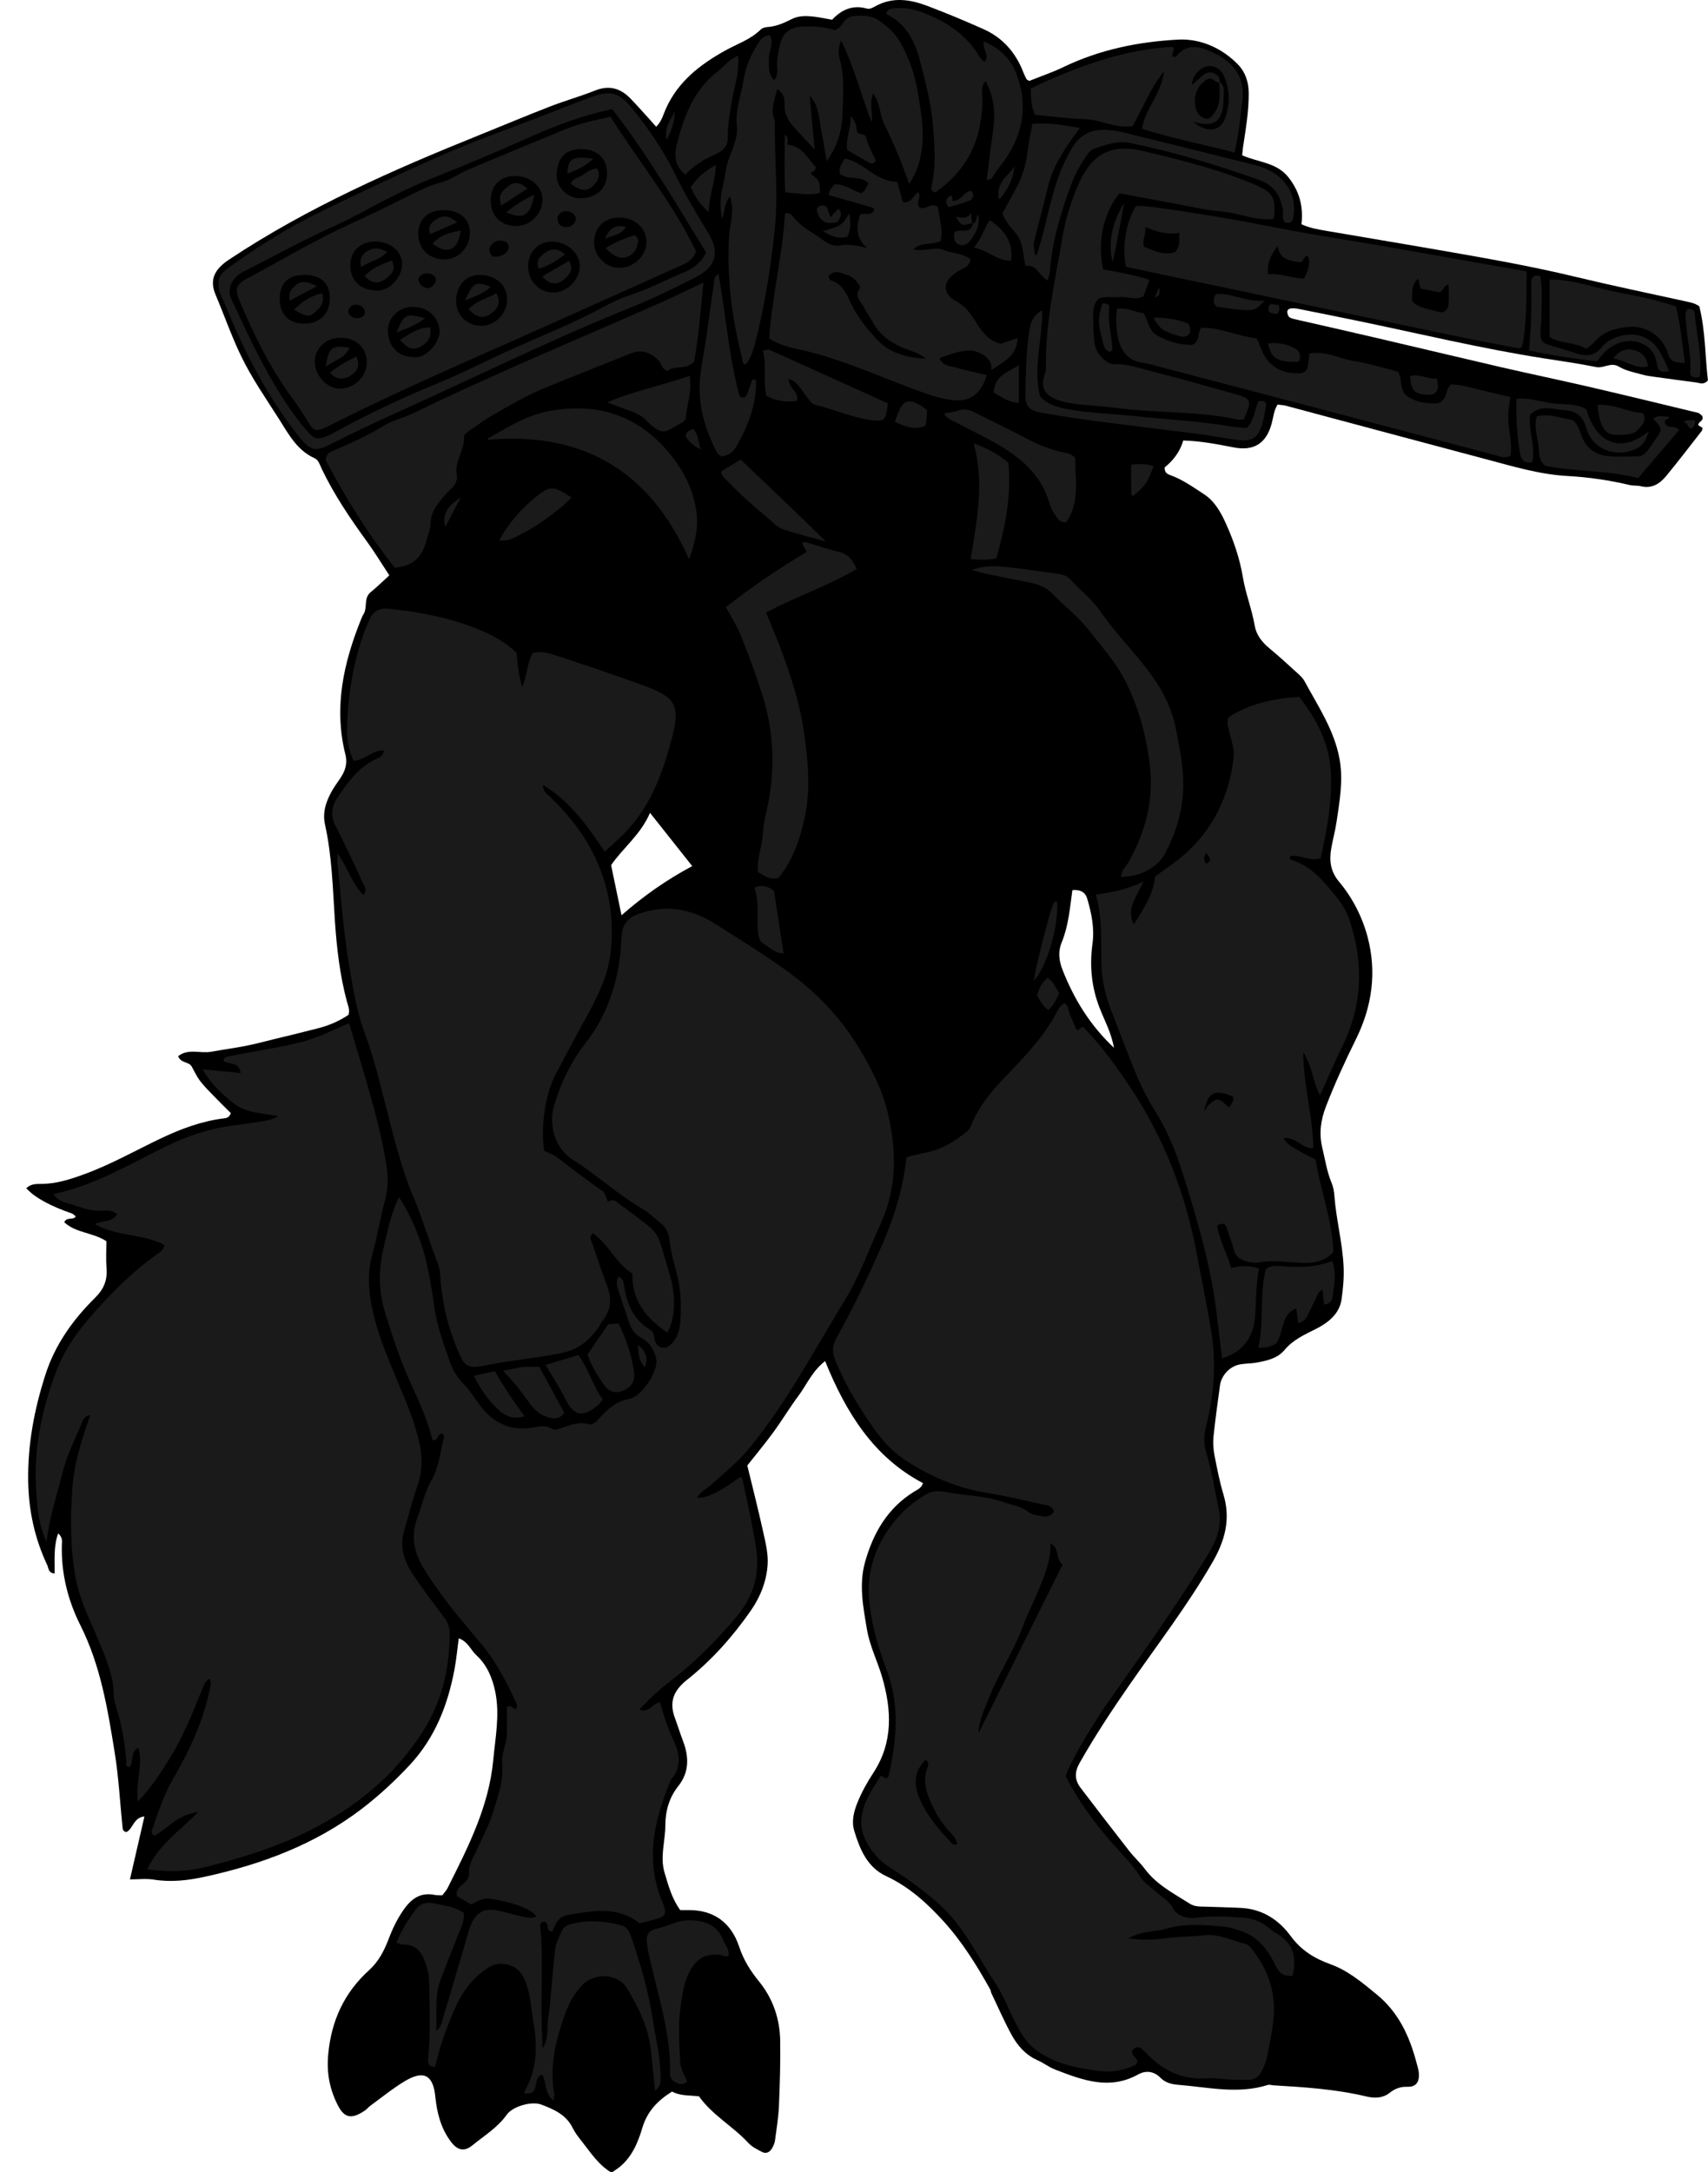 <?xml version="1.0" encoding="utf-8"?>
<!-- Generator: Adobe Illustrator 24.1.2, SVG Export Plug-In . SVG Version: 6.00 Build 0)  -->
<svg version="1.1" id="Layer_1" xmlns="http://www.w3.org/2000/svg" xmlns:xlink="http://www.w3.org/1999/xlink" x="0px" y="0px"
	 viewBox="0 0 221.72 281.88" enable-background="new 0 0 221.72 281.88" xml:space="preserve">
<g>
	<path d="M23.13,137.05c1.33-1.04,2.89-0.31,4.29-0.57c1.57-0.29,3.16-0.49,4.72-0.81c1.48-0.3,2.94-0.72,4.41-1.06
		c1.55-0.36,3.1-0.77,4.64-1.15c1.44-0.35,2.86-0.96,4.05-1.77c0.2-0.7-0.07-1.22-0.21-1.74c-0.91-3.4-1.31-6.85-1.55-10.36
		c-0.28-4.2-0.37-8.44-1.29-12.59c-0.37-1.66,0.19-3.16,1.02-4.57c0.37-0.62,0.82-1.18,1.19-1.8c0.5-0.85,0.69-1.73,0.43-2.75
		c-1.52-6.08-0.24-11.86,2.04-17.51c0.09-0.22,0.18-0.45,0.31-0.65c0.56-0.87-0.01-2.1,0.93-2.87c0.8-0.65,1.54-1.38,2.43-2.19
		c-1.01-1.53-1.86-2.94-2.83-4.28c-2.21-3.04-4.32-6.14-5.95-9.55c-0.24-0.51-0.41-1.14-0.92-1.37c-2.28-1.02-3.38-3.13-4.6-5.05
		c-1.71-2.69-3.54-5.31-4.94-8.2c-1.25-2.59-2.19-5.31-3.31-7.95c-0.83-1.97-0.16-3.32,1.78-4.6c10.17-6.75,21.27-11.63,32.54-16.17
		c3.03-1.22,6.04-2.49,9.09-3.67c1.93-0.75,3.94-1.31,5.87-2.08c1.81-0.72,3.27-0.29,4.56,1.03c0.89,0.92,1.73,1.88,2.59,2.82
		c0.25,0.27,0.49,0.56,0.76,0.86c0.75-0.74,0.93-1.63,1.29-2.41c1.57-3.46,4.38-5.63,7.56-7.42c1.59-0.9,3.38-1.46,4.72-2.79
		c0.2-0.2,0.58-0.3,0.88-0.32c1.14-0.08,2.13-0.52,3.14-1.03c0.95-0.49,2.02-0.43,3.06-0.3c0.71,0.09,1.41,0.25,2.19,0.38
		c1.22-1.31,2.67-1.96,4.5-1.45c0.4,0.11,0.77-0.11,1.13-0.31c2.23-1.23,4.5-0.88,6.72-0.04c2.46,0.93,4.9,1.95,7.3,3.02
		c2.53,1.13,4.22,3.09,5.2,5.67c0.11,0.29,0.26,0.57,0.4,0.84c0.03,0.06,0.13,0.08,0.34,0.21c1.44-0.58,3.02-1.11,4.51-1.83
		c4.69-2.25,9.71-3.26,14.81-3.53c2.86-0.15,5.65,1.05,7.77,3.22c0.98,1.01,1.39,2.3,1.4,3.71c0.02,2.4-0.4,4.75-0.75,7.11
		c-0.04,0.3-0.07,0.61-0.1,0.97c2.07,0.92,4.46,0.91,6,2.85c1.43,1.81,1.97,3.78,1.7,6.1c1.08,0.5,2.17,0.67,3.25,0.86
		c5.42,0.93,10.85,1.83,16.28,2.78c5.34,0.93,10.67,1.89,15.95,3.16c4.73,1.14,9.49,2.13,14.24,3.17c0.62,0.14,1.26,0.22,1.92,0.67
		c0.8,3.16,0.75,6.49,1.12,9.62c-0.58,0.64-1.06,0.33-1.51,0.27c-1.74-0.22-3.47-0.46-5.21-0.7c-0.63-0.09-1.27-0.16-1.88-0.34
		c-1-0.28-2.07-0.48-2.93-1c-1.08-0.66-1.97,0.25-2.98,0.04c-2.19-0.44-4.4-0.76-6.61-1.1c-8.2-1.27-16.25-3.22-24.37-4.9
		c-2.57-0.53-5.15-1.05-7.73-1.56c-0.31-0.06-0.64-0.08-0.95-0.04c-0.23,0.03-0.46,0.21-0.43,0.48c0.02,0.21,0.09,0.47,0.23,0.61
		c0.16,0.15,0.42,0.22,0.65,0.28c3.58,0.82,7.16,1.62,10.74,2.46c5.36,1.25,10.7,2.53,16.06,3.77c3.81,0.88,7.63,1.67,11.43,2.55
		c4.74,1.1,9.47,2.25,14.2,3.39c0.21,0.05,0.38,0.27,0.52,0.37c0.36,0.67-0.49,0.75-0.49,1.22c0.18,0.12,0.37,0.24,0.56,0.37
		c-0.03,0.13-0.03,0.3-0.11,0.4c-1.52,1.95-3.02,3.91-4.59,5.82c-0.84,1.02-1.88,1.71-3.33,1.34c-0.46-0.11-0.96-0.04-1.42-0.15
		c-2.65-0.63-5.35-1.02-8.04-1.17c-3.71-0.2-7.2-1.28-10.73-2.21c-8.64-2.29-17.27-4.62-25.9-6.92c-0.3-0.08-0.63-0.08-1.04-0.14
		c-0.48,0.74-0.55,1.62-0.76,2.43c-0.71,2.64-2.33,3.64-4.98,3.12c-2.1-0.41-4.21-0.82-6.51-0.89c-0.42,1.5-1.35,2.64-2.42,3.5
		c0,0.68,0.34,0.85,0.73,0.99c1.6,0.57,2.97,1.56,4.37,2.47c1.37,0.88,2.19,2.33,2.84,3.77c1.02,2.25,1.82,4.58,2.23,7.05
		c0.35,2.11,1.17,4.12,1.53,6.25c0.2,1.19,0.95,2.15,1.92,2.95c1.29,1.06,2.52,2.21,3.76,3.33c0.29,0.27,0.59,0.56,0.78,0.91
		c1.76,3.27,3.88,6.36,4.56,10.16c0.49,2.75,0,5.4-0.39,8.07c-0.17,1.18-0.5,2.34-0.7,3.52c-0.27,1.55-0.09,2.96,1,4.26
		c1.76,2.1,3.02,4.56,3.72,7.18c1.21,4.56,0.6,9-1.49,13.24c-1.41,2.86-2.75,5.76-3.9,8.74c-0.68,1.75-0.94,3.49-0.49,5.38
		c0.37,1.54,0.6,3.12,1.22,4.59c0.22,0.54,0.31,1.07,0.35,1.63c0.23,3.1,1.06,6.12,1.2,9.24c0.06,1.44-0.07,2.86-0.27,4.24
		c-0.27,1.87-1.76,3.03-3.31,3.81c-1.5,0.75-2.98,1.41-4.09,2.74c-0.93,1.11-2.3,1.39-3.64,1.64c-0.7,0.13-1.43,0.1-2.14,0.23
		c-1.32,0.24-2.41,1.4-2.6,2.73c-0.3,2.21-0.61,4.42-0.84,6.64c-0.08,0.78-0.03,1.6,0.12,2.38c0.33,1.72,0.67,3.45,1.17,5.13
		c0.97,3.22,0.2,6.01-1.46,8.86c-3.21,5.55-7.1,10.61-10.74,15.85c-2.28,3.28-4.47,6.61-6.45,10.09c-0.71,1.25-0.68,2.24,0.13,3.3
		c2.08,2.73,4.17,5.45,6.29,8.16c0.64,0.82,1.42,1.52,2.04,2.35c1.53,2.05,3.76,3.18,5.84,4.5c0.64,0.41,1.37,0.36,2.09,0.38
		c1.51,0.06,3.03,0.08,4.54,0.16c2.84,0.15,4.93,1.59,6.45,3.65c1.37,1.87,3.11,2.92,5.14,3.65c2.31,0.83,4.1,2.36,5.97,3.88
		c2.89,2.35,4.31,5.45,5.22,8.9c0.12,0.46,0.28,0.92,0.31,1.39c0.07,1.13-0.37,1.77-1.46,1.74c-0.96-0.03-1.65,0.24-2.37,0.81
		c-0.87,0.68-1.93,0.7-2.98,0.45c-3.98-0.95-8.03-1.21-12.09-1.45c-0.24-0.01-0.5-0.12-0.7-0.05c-3.87,1.23-7.73,0.3-11.59-0.01
		c-0.92-0.07-1.73-0.28-2.38-0.94c-0.86-0.87-1.93-0.94-2.87-0.41c-3.75,2.08-7.26,0.72-10.77-0.63c-0.81-0.31-1.53-0.88-2.33-1.23
		c-1.54-0.69-2.58-1.9-3.35-3.31c-0.95-1.75-1.75-3.59-2.61-5.39c-0.07-0.14-0.06-0.32-0.14-0.46c-1.74-3.13-3.65-6.19-6.05-8.84
		c-2.13-2.35-4.5-4.5-7.47-5.88c-2.46-1.14-3.41-3.49-4.14-5.88c-0.38-1.25-0.04-2.54,0.45-3.74c0.55-1.33,1.25-2.59,2.04-3.79
		c2.58-3.94,2.37-8.16,1.13-12.42c-0.6-2.06-1.6-4.01-1.96-6.14c-0.49-2.9-1.08-5.81-0.26-8.76c1.07-3.82,2.94-7.05,6.41-9.18
		c0.4-0.25,0.88-0.41,1.12-1.08c-6.42-3.37-10-9.16-12.71-15.84c-1.68,1.31-2.38,3.05-3.44,4.48c-1.15,1.53-2.13,3.19-3.26,4.73
		c-1.08,1.48-2.25,2.88-3.4,4.34c0.7,2.89,1.43,5.74,2.06,8.61c0.31,1.39,0.67,2.84,0.58,4.24c-0.14,2.16-0.94,4.2-2.19,5.99
		c-2.34,3.36-5.06,6.42-8.26,8.96c-1.79,1.42-2.36,2.9-1.58,4.98c0.36,0.97,0.66,1.96,1.03,2.93c0.8,2.07,0.84,4.08-0.59,5.88
		c-1.2,1.51-1.68,3.24-1.69,5.1c0,2.05-0.72,4.09-0.1,6.15c0.5,1.67,0.95,3.36,2.03,4.85c0.36,0,0.67,0,0.98,0
		c3.4-0.05,5.65,1.65,6.68,4.77c0.57,1.72,1.45,3.11,2.57,4.49c1.8,2.2,2.71,4.85,2.75,7.71c0.04,2.79-0.04,5.59-0.16,8.39
		c-0.06,1.51-0.31,3.01-0.51,4.51c-0.05,0.38-0.22,0.77-0.43,1.11c-0.27,0.44-0.74,0.67-1.23,0.42c-0.63-0.33-1.32-0.66-1.79-1.17
		c-2.01-2.18-4.69-3.61-6.42-6.06c-1.23-0.15-2.44-0.03-3.5-0.62c-1.9,1.19-3.23,2.59-3.87,4.75c-0.56,1.89-1.35,3.78-3,5.09
		c-0.31,0.24-0.64,0.45-0.99,0.68c-1.69-1-2.68-2.57-3.81-4c-0.45-0.56-0.9-1.14-1.22-1.78c-0.84-1.73-2.43-2.43-4.08-3.05
		c-1.23-0.47-3.71,0.21-4.49,1.32c-1.18,1.66-2.9,2.7-4.43,3.95c-1.11,0.91-1.99,0.66-2.85-0.5c-1.28-1.72-1.78-3.72-1.99-5.81
		c-0.28-2.79-1.49-3.47-3.94-2.01c-1.57,0.94-3,2.11-4.48,3.19c-0.26,0.19-0.46,0.45-0.72,0.63c-1.83,1.25-2.74,0.92-3.6-0.85
		c-1.02-2.07-1.38-4.15-1.16-6.46c0.4-4.34,2.08-7.99,5.31-10.91c1.23-1.11,1.94-2.5,2.52-4.01c0.54-1.42,1.19-2.78,2.1-4.02
		c0.99-1.36,2.18-2.07,3.89-1.73c0.3,0.06,0.63,0.04,0.98,0.06c0.25-0.34,0.54-0.63,0.71-0.98c2.65-5.28,5.35-10.56,5.91-16.57
		c0.27-2.91,0.86-5.83,0.28-8.78c-0.37-1.84-1.06-3.53-2.46-4.82c-0.75-0.69-1.09-1.78-2.3-2.2c-0.18,1.36-0.3,2.68-0.54,3.97
		c-0.86,4.63-2.51,8.89-5.77,12.41c-1.96,2.11-4.07,4.06-6.35,5.8c-6.03,4.58-12.94,7.15-20.27,8.75c-2.2,0.48-4.39,0.74-6.65,0.38
		c-0.99-0.16-2.02-0.03-3.1-0.03c0.63-2.73,1.24-5.4,1.88-8.17c-1.43,0.13-1.48,1.64-2.35,2.03c-0.43-0.09-0.46-0.35-0.49-0.57
		c-0.33-3.25-0.5-6.52-1.02-9.74c-0.91-5.66-1.83-11.32-4.47-16.56c-1.62-3.23-2.49-6.73-2.39-10.4c0.01-0.45,0.14-0.96-0.48-1.49
		c-0.62,1.75-0.43,3.5-0.46,5.21c-0.83-0.08-0.77-0.68-0.95-1.08c-1.62-3.44-2.41-7.01-2.48-10.86c-0.08-4.8,0.79-9.37,2.24-13.87
		c1.24-3.88,3.57-7.14,6.44-9.97c1.13-1.12,1.61-2.26,1.49-3.8c-0.09-1.18-0.02-2.38-0.02-3.55c-1.79-1.15-3.99-1.06-5.47-2.46
		c0.35-0.74,1.12-0.22,1.5-0.74c-0.16-0.13-0.31-0.32-0.5-0.39c-1.28-0.44-2.54-0.95-3.73-1.62c-0.77-0.43-1.5-0.91-2.2-1.66
		c0.58-0.58,1.3-0.56,1.96-0.56c1.96-0.01,3.76-0.6,5.57-1.26c3.46-1.26,6.66-3.09,9.97-4.66c2.62-1.24,5.29-2.24,8.18-2.59
		c0.3-0.04,0.64-0.08,0.88-0.67c-0.7-0.7-1.48-1.46-2.24-2.25c-0.61-0.63-1.24-1.25-1.77-1.95c-0.43-0.57-0.73-1.24-1.08-1.86
		C24.49,137.73,23.45,137.99,23.13,137.05z M89.86,112.39c-1.88-2.37-3.55-4.47-5.48-6.91c-1.22,2.85-3.52,4.55-5.05,6.79
		c0.45,2.2,0.89,4.29,1.35,6.5C83.5,116.3,86.47,114.2,89.86,112.39z M144.61,135.97c-0.36-1.99-1.22-3.52-1.84-5.11
		c-1.08-2.73-1.35-5.51-0.95-8.41c0.27-1.98-0.12-3.94-0.69-5.84c-0.26-0.88-0.93-1.19-1.92-1.1c-0.32,2.32-0.51,4.64-1.38,6.76
		c-0.54,1.33-0.33,2.49,0.13,3.66C139.43,129.64,141.46,133,144.61,135.97z"/>
	<path fill="#1A1A1A" d="M117.68,150.15c1.51-0.41,2.86-0.57,4.13-1.05c1.3-0.49,2.4-1.25,3.48-2.07c0.33-0.24,0.58-0.53,0.74-0.91
		c0.98-2.5,2.66-4.5,4.5-6.42c2.43-2.53,4.89-5.06,6.57-8.19c0.25-0.47,0.46-1.03,1.14-1.34c0.49,0.41,0.46,1.11,0.72,1.65
		c0.28,0.57,0.5,1.17,0.74,1.74c0.44,0.3,0.46-0.27,0.92-0.3c2.28,2.35,4.29,5.09,6.17,7.93c4.33,6.55,7.11,13.72,8.55,21.43
		c0.63,3.37,1.34,6.72,1.89,10.11c0.67,4.13,0.37,8.24-0.65,12.29c-0.29,1.17-0.37,2.21,0,3.44c0.71,2.36,1.1,4.81,1.61,7.23
		c0.38,1.8,0.03,3.5-0.84,5.09c-0.38,0.7-0.81,1.38-1.23,2.05c-3.68,5.89-7.68,11.55-11.69,17.21c-2.08,2.94-3.97,5.99-5.6,9.2
		c-0.22,0.42-0.34,0.89-0.49,1.27c1.64,3.19,3.7,6,6.01,8.63c1.26,1.44,2.64,2.75,3.67,4.41c0.53,0.85,1.5,1.41,2.26,2.12
		c0.66,0.62,1.48,0.95,1.97,1.93c0.48,0.96,1.79,1.45,3.12,1.26c1.99-0.29,3.98-0.13,5.98-0.01c1.09,0.06,2.02,0.38,2.89,0.98
		c0.46,0.32,0.87,0.72,1.35,0.99c2.23,1.23,2.82,3.1,2.19,5.57c-1.04,0.1-1.71-0.3-2.19-1.3c-0.94-1.99-2.19-3.7-4.41-4.49
		c-0.76-0.27-1.51-0.51-2.3-0.59c-2.54-0.24-5.09-0.46-7.59,0.29c-1.42,0.43-3,0.2-4.8,1.23c2.08,0.31,3.7,0.13,5.26-0.06
		c1.51-0.18,3.02-0.16,4.53-0.34c1.89-0.23,3.58,0.69,5.36,1.11c0.28,0.07,0.57,0.31,0.76,0.54c2.02,2.52,3.15,5.39,2.96,8.62
		c-0.11,1.9-0.56,3.78-0.92,5.66c-0.12,0.61-0.41,1.2-0.69,1.77c-0.34,0.71-0.94,1.07-1.73,1.07c-0.8,0-1.6-0.02-2.4-0.05
		c-0.96-0.05-1.92-0.24-2.86-0.16c-3.3,0.26-5.9-1.05-8.08-3.39c-0.57-0.61-1.07-0.98-1.72-0.17c-0.12,0.67,0.72,0.86,0.68,1.46
		c-0.08,0.12-0.14,0.3-0.25,0.35c-1.53,0.79-3.12,1.01-4.85,0.78c-2.72-0.36-5.33-0.85-7.67-2.43c-0.83-0.56-1.46-1.17-2-1.98
		c-1.48-2.2-2.21-4.79-3.68-6.99c-2.25-3.38-3.95-7.13-7-9.96c-1.94-1.8-4.08-3.34-6.29-4.77c-0.67-0.44-1.33-0.87-1.88-1.46
		c-2.57-2.74-2.89-5.2-1.05-8.49c0.43-0.76,0.92-1.49,1.38-2.23c0.23,0.15,0.42,0.26,0.62,0.38c0.13-0.08,0.34-0.14,0.36-0.24
		c1.07-4.65,1.51-9.27-0.24-13.89c-1.16-3.06-2.07-6.2-2.29-9.5c-0.39-5.77,3.27-10.92,7.49-13.28c1.13-0.63,2.23-0.3,3.26-0.13
		c2.27,0.36,4.59,0.4,6.8,1.19c1.04,0.37,2.16,0.5,3.08,1.21c0.59,0.45,1.34,0.52,2.04,0.62c0.55,0.07,1.08-0.11,1.33-0.64
		c-0.25-0.76-0.86-0.79-1.39-0.9c-2.42-0.52-4.83-1.12-7.27-1.5c-3.87-0.61-7.36-2.14-10.59-4.23c-1.82-1.17-3.26-2.87-4.47-4.64
		c-1.8-2.63-3.45-5.36-4.65-8.35c-0.43-1.06-0.39-1.9,0.18-2.92c2.24-4.05,4.24-8.23,6.09-12.48
		C116.18,157.65,117.24,154.08,117.68,150.15z M136.36,200.25c0.06,2.31-0.79,4.28-1.61,6.25c-0.68,1.62-1.47,3.19-2.09,4.83
		c-1.18,3.15-3.09,5.95-4.31,9.07c-0.57,1.45-1.27,2.87-1.32,4.51c3.62-7.26,7.24-14.52,10.91-21.88
		C136.98,202.32,137.58,200.94,136.36,200.25z M124.27,239.25c-0.16-0.67-0.63-1.17-1.1-1.67c-1.03-1.12-1.78-2.43-2.39-3.81
		c-0.62-1.41-0.98-2.85-0.39-4.38c0.14-0.35,0.2-0.76-0.22-1.03c-1.33,1.25-1.63,2.86-0.95,4.66c0.92,2.43,2.6,4.32,4.33,6.18
		C123.69,239.36,123.93,239.48,124.27,239.25z"/>
	<path fill="#1A1A1A" d="M71.84,272.6c-1.23-1.09-0.87-2.37-1.43-3.36c-1.41,0.22-0.18,2.78-2.31,2.4
		c-0.02-0.01-0.07-0.14,0.02-0.31c1.65-2.86,1.65-5.9,1.11-9.05c-0.29-1.72-0.37-3.48-1.02-5.14c-0.47-1.2-1.23-2.02-2.56-2.25
		c-0.83-0.14-1.52-0.03-2.26,0.44c-2.2,1.39-3.55,3.4-4.53,5.73c-0.98,2.34-1.85,4.72-2.38,7.17c-0.95-0.03-0.95-0.54-0.89-1.16
		c0.31-3.35,0.18-6.71,0.11-10.06c-0.02-0.82-0.2-1.58-0.48-2.33c-0.5-1.37-1.25-2.42-2.92-2.34c-0.22,0.01-0.44-0.12-0.82-0.24
		c0.58-1.62,1.52-2.96,2.48-4.3c0.59-0.82,1.48-1.01,2.36-0.81c1.3,0.3,2.69,0.39,3.89,1.24c0.1,1.05-0.39,1.97-0.77,2.92
		c-0.76,1.93-1.52,3.86-2.26,5.8c-0.81,2.11-0.41,4.3-0.56,6.6c0.68-0.51,0.71-1.11,0.87-1.62c1.07-3.51,2.09-7.04,3.13-10.56
		c0.11-0.38,0.2-0.78,0.34-1.15c0.78-2.15,1.88-2.75,4.05-2.21c0.93,0.23,1.85,0.47,2.78,0.69c0.62,0.15,1.25,0.26,1.89-0.01
		c-0.9-1.01-2.66-1.71-5.56-2.23c-1.12-0.2-1.47-0.12-2.95,0.68c-0.59-0.35-1.21-0.71-1.85-1.08c-0.38-1.44,1.71-1.56,1.57-3.09
		c-0.1-1.07,0.74-2.23,1.21-3.33c0.5-1.17,1.12-2.3,1.57-3.49c0.45-1.19,0.77-2.43,1.13-3.65c0.36-1.24,0.47-2.52,0.38-3.79
		c-0.09-1.25,0.56-2.33,0.61-3.52c0.06-1.25,0.01-2.51,0.01-3.7c0.6-0.35,0.75,0.37,1.23,0.27c0.03-0.19,0.15-0.45,0.07-0.62
		c-1.27-2.67-2.56-5.31-4.47-7.62c-2.39-2.89-4.88-5.72-6.92-8.88c-0.3-0.47-0.61-0.94-0.89-1.42c-1.12-1.97-1.48-3.98-0.66-6.2
		c0.61-1.64,0.98-3.4,1.85-4.92c1.03-1.79,1.13-3.8,1.65-5.7c0.03-0.09-0.15-0.24-0.24-0.38c-0.6-0.02-0.51,0.76-0.97,0.85
		c-0.2,0.07-0.32,0-0.37-0.2c-0.59-2.42-1.61-4.66-2.65-6.92c-1.4-3.05-2.47-6.24-3.45-9.45c-0.84-2.74-0.85-5.48-0.21-8.27
		c0.52-2.26,0.98-4.52,2.01-6.67c1.2,1.63,2.64,4.94,3.27,7.25c0.63,2.32,1,4.68,1.34,7.05c0.36,2.48,1.21,4.8,2.04,7.13
		c0.37,1.05,0.96,2,1.77,2.82c1.12,1.13,1.81,2.59,2.95,3.74c1.76,1.77,3.8,2.28,6.12,1.89c0.81-0.14,1.55-0.33,2.3,0.13
		c0.37,0.23,0.78,0.13,1.16,0c1.19-0.4,2.33-0.95,3.69-0.56c0.52,0.15,0.99-0.33,1.39-0.78c1.06-1.2,2.2-2.19,3.92-2.52
		c1.57-0.29,3.72-3.58,3.47-5.06c-0.2-1.22-0.9-2.29-1.99-2.87c-0.96-0.51-1.34-1.28-1.63-2.2c-0.42-1.29-0.86-2.57-1.29-3.86
		c-0.2-0.61-0.38-1.22-0.01-1.83c0.46,0.12,0.62,0.46,0.69,0.88c0.35,2.46,1.16,4.66,3.45,6c0.6,0.35,0.41,0.99,0.62,1.47
		c0.44,1,1.34,1.14,2.1,0.38c0.84-0.85,1.13-1.94,1.19-3.06c0.11-1.92,0.08-3.83-0.39-5.72c-0.38-1.55-0.85-3.1-1.02-4.67
		c-0.1-0.97-0.45-1.66-1.14-2.23c-0.8-0.66-1.56-1.39-2.45-1.91c-3.18-1.86-5.88-4.4-8.99-6.35c-2.4-1.51-3.15-4.63-2.38-7.15
		c0.9-2.93,2.2-5.61,4.11-8.05c2.61-3.35,3.96-7.26,4.46-11.47c0.1-0.87,0.07-1.76,0.19-2.63c0.17-1.27,0.82-2.1,2.12-2.57
		c3.6-1.29,6.87-0.71,10.04,1.3c3.1,1.96,6.21,3.89,9.2,6.03c4.17,2.99,7.5,6.59,10.03,11.06c1.32,2.32,2.47,4.64,3.09,7.22
		c1.18,4.91,1.3,9.77-0.84,14.48c-1.52,3.35-2.76,6.86-4.67,9.98c-3.99,6.52-7.55,13.33-12.45,19.28c-1.44,1.75-3.17,3.14-4.83,4.63
		c-0.64,0.58-1.48,0.95-1.93,1.76c1.17,0.13,2.88-0.7,5.65-2.72c0.09,0.11,0.23,0.21,0.26,0.34c0.62,3.04,1.35,6.07,1.79,9.13
		c0.46,3.21-0.39,6.1-2.55,8.67c-2.58,3.07-5.37,5.9-8.56,8.34c-1.44,1.1-2.77,2.33-4.09,3.74c1.32,0.48,1.75-0.86,2.71-0.95
		c0.46,1.68,0.98,3.35,1.74,4.94c0.83,1.75,1.09,3.52-0.35,5.15c-2.06,4.96-3.32,9.99-1.31,15.3c0.14,0.37,0.32,0.73,0.44,1.11
		c0.29,0.92,0.08,1.31-0.87,1.58c-0.76,0.22-1.52,0.4-2.31,0.6c-2.88-2.32-6.16-1.6-9.38-1.08c-1.13,0.18-1.58,1.23-1.95,2.15
		c-0.95-0.06-0.35-1.05-0.96-1.24c-0.42-0.09-0.64,0.19-0.61,0.5c0.42,4.23,0.07,8.46,0.19,12.69c0.03,0.94,0.06,1.89,0.11,3.2
		c0.92-1.5,0.53-2.8,0.74-4.01c0.21-1.17,0.27-2.38,0.39-3.57c0.18-1.82,0.29-3.65,0.54-5.47c0.1-0.69,0.49-1.34,0.75-2.01
		c0.22-0.57,0.63-0.9,1.21-1.05c2.22-0.58,4.43-0.44,6.62,0.16c0.87,0.24,1.12,1.05,1.38,1.83c1.14,3.41,2.15,6.85,2.69,10.41
		c0.37,2.44,0.98,4.85,1,7.34c0,0.63,0.08,1.27-0.72,1.87c-0.19-1.86-0.36-3.54-0.53-5.22c-0.3-2.94-1.6-5.53-3.06-8
		c-1.17-1.99-4.21-2.18-5.85-0.49c-1.07,1.1-1.78,2.44-2.29,3.89c-1.15,3.27-1.97,6.58-1.37,10.09
		C72.01,271.77,71.92,272,71.84,272.6z"/>
	<path fill="#1A1A1A" d="M19.11,242.57c1.52-3.18,4.15-4.95,6.64-7.44c-2.68,0.35-3.98,2.12-5.66,3.08
		c-0.5-0.19-0.43-0.55-0.33-0.81c0.77-2.16,1.42-4.31,2.6-6.36c1.98-3.43,3.76-7.05,4.69-10.98c0.13-0.54,0.24-1.09,0.32-1.64
		c0.02-0.14-0.08-0.3-0.17-0.6c-0.68,0.41-0.82,1.09-1.07,1.69c-1.18,2.88-2.33,5.77-3.96,8.44c-1.2,1.97-2.44,3.9-4.26,5.82
		c-0.37-2.49,0.72-4.71,0.06-6.97c-1.1,0.51-0.57,1.77-1.15,2.51c-0.66-0.07-0.39-0.57-0.42-0.86c-0.22-2.31-0.58-4.58-1.28-6.8
		c-0.17-0.53-0.35-1.09-0.35-1.64c-0.02-2.55-1.01-4.81-1.96-7.09c-1.1-2.64-2.43-5.2-2.97-8.06c-0.73-3.87-0.73-7.74-0.45-11.67
		c0.23-3.31,1.21-6.38,2.32-9.54c-0.77,0.07-0.95,0.68-1.13,1.11c-0.91,2.12-1.93,4.17-2.49,6.45c-0.69,2.84-1.68,5.6-2.04,8.89
		c-1.05-2.27-1.18-4.32-1.33-6.37c-0.41-5.45,0.63-10.63,2.55-15.71c0.95-2.52,2.39-4.7,4.1-6.71c2.69-3.18,5.62-6.11,9.01-8.56
		c0.38-0.27,0.85-0.48,0.96-1.2c-2.78-1.48-6.2-1.08-9.02-2.7c0.94-0.51,2.17-0.14,2.89-1.3c-0.85-0.74-1.84-0.36-2.73-0.44
		c-1.05-0.09-2.03-0.43-3.01-0.77c-0.86-0.3-1.88-0.36-2.53-1.39c5.27-1.11,9.74-3.79,14.37-6.07c2.89-1.43,5.88-2.46,9.09-2.85
		c1.11-0.14,2.21-0.3,3.32-0.47c0.78-0.12,1.56-0.24,2.42-0.72c-2.09-0.39-4.2-0.41-5.79-1.65c-1.48-1.15-2.91-2.46-4.07-4.44
		c1.82,0.18,3.35,0.34,4.96,0.5c-0.18-1.58-1.54-1.04-2.21-1.57c0-0.54,0.41-0.55,0.79-0.63c3.12-0.63,6.28-1.06,9.38-1.85
		c2.11-0.54,4.01-1.53,6.11-2.43c0.84,2.81,1.68,5.54,2.46,8.27c0.94,3.3,1.82,6.61,2.37,10c0.26,1.59,0.28,3.14-0.16,4.74
		c-0.64,2.3-1,4.68-1.64,6.99c-0.83,2.97-0.38,5.83,0.39,8.72c0.58,2.17,1.42,4.24,2.27,6.31c1.24,3.02,2.64,5.99,3.39,9.19
		c0.46,1.97,0.49,3.91-0.22,5.88c-0.67,1.87-1.12,3.83-1.7,5.73c-0.67,2.19,0.06,4.11,1.24,5.87c1.24,1.85,2.6,3.63,3.94,5.42
		c0.45,0.6,0.71,1.22,0.72,1.98c0.03,4.74-1.06,9.15-3.68,13.14c-3.59,5.48-8.44,9.44-14.27,12.41c-4.39,2.24-9.01,3.66-13.73,4.86
		C24.28,242.89,21.82,242.95,19.11,242.57z"/>
	<path fill="#1A1A1A" d="M78.5,110.52c-2.17-3.23-4.38-6.45-8-8.65c-0.04,0.8,0.45,1.1,0.8,1.43c1.73,1.67,3.32,3.46,4.6,5.5
		c2.84,4.55,3.97,9.44,3.36,14.83c-0.31,2.73-1.38,5.05-2.62,7.38c-1.51,2.82-3.07,5.6-4.53,8.44c-1.38,2.69-1.95,6.85-1.46,9.91
		c0.66,0.22,1.35,0.55,1.97,1.05c1.62,1.29,3.32,2.49,4.99,3.73c0.26,0.19,0.6,0.32,0.76,0.56c0.25,0.37,0.37,0.82,0.55,1.24
		c0.47-0.33,0.88-0.23,1.28,0.14c0.23,0.22,0.52,0.38,0.77,0.57c0.58,0.43,1.16,0.86,1.73,1.29c2.67,2.01,2.66,2.01,3.6,5.31
		c0.46,1.61,1.05,3.17,1.16,4.87c0.11,1.68,0,3.29-0.83,4.8c-2.77-1.85-4.61-4.18-4.54-7.66c-2.16-1.32-3.09-3.82-5.13-5.23
		c-0.56,0.55-0.19,0.98-0.05,1.39c0.61,1.81,1.21,3.63,1.9,5.42c0.62,1.62,0.55,3.11-0.56,4.5c-0.25,0.31-0.39,0.7-0.63,1.02
		c-1.16,1.57-2.51,2.75-4.56,3.18c-2.51,0.53-5.04,0.82-7.56,1.19c-1.03,0.15-2.03,0.4-3.06,0.56c-1.64,0.24-2.09-0.02-2.79-1.56
		c-1.46-3.23-2.28-6.62-2.49-10.16c-0.03-0.55-0.13-1.12-0.33-1.63c-1.14-2.89-2.01-5.88-3.22-8.76c-1.64-3.9-2.59-8.04-3.65-12.13
		c-0.76-2.94-1.46-5.9-2.53-8.74c-1.19-3.17-1.68-6.47-2.22-9.78c-0.7-4.25-0.97-8.54-1.43-12.81c-0.03-0.23,0.02-0.48,0.04-0.96
		c1.33,1.8,1.84,3.89,3.34,5.37c0.64-0.71,0.02-1.32-0.21-1.85c-0.74-1.76-1.61-3.48-2.44-5.2c-0.31-0.65-0.63-1.29-0.96-1.93
		c-0.63-1.26-0.55-2.45,0.24-3.63c1.35-1.99,2.72-3.95,5.01-5.01c0.4-0.18,0.92-0.35,1.04-1.13c-1.49-0.07-2.5,1.29-3.94,1.33
		c-0.62-1.3-0.86-2.63-0.84-3.97c0.06-4.33,0.74-8.57,2.2-12.67c0.21-0.6,0.5-1.17,0.76-1.76c0.49-1.12,1.37-1.43,2.54-1.31
		c3.98,0.42,7.87,1.17,11.6,2.69c1.8,0.73,3.45,1.65,4.9,3.02c0.12,1.4,0.25,2.82,0.72,4.48c0.67-1.6,0.65-3.2,1.38-4.47
		c1.29-0.29,2.36,0.12,3.39,0.46c3.64,1.2,7.28,2.42,10.88,3.73c4.24,1.53,4.91,2.53,3.83,6.73c-1.26,4.89-3,9.61-6.9,13.16
		C79.79,109.34,79.22,109.87,78.5,110.52z"/>
	<path fill="#1A1A1A" d="M142.24,116.09c2.13-0.3,4.06-0.67,6.17-1.68c-0.74,1.92-2.31,3.38-1.22,5.57c1.27-2.1,2.57-3.97,2.75-6.24
		c1.31-0.97,2.6-1.79,3.73-2.78c3.85-3.36,5.9-7.69,6.48-12.7c0.12-1.06-0.33-2.19-0.56-3.28c-0.12-0.54-0.38-1.06-0.13-1.89
		c2.64-1.73,5.75-2.44,9.2-2.67c2.3,2.98,3.96,6.13,4.11,9.97c0.14,3.7-0.49,7.3-1.34,10.97c-1.33,0.47-2.62-0.48-3.92-0.28
		c-0.24,0.54,0.22,0.52,0.43,0.6c2.62,0.94,4.21,3.06,5.85,5.12c0.65,0.82,1.11,1.75,1.44,2.74c1.83,5.55,1.62,10.96-0.98,16.25
		c-0.98,1.99-1.85,4.04-2.9,6.35c-0.97-1.82-0.96-3.73-2.18-5.61c0.03,4.44,1.28,8.34,1.31,12.45c-1.43,0.15-2.24-1.5-3.86-1.29
		c0.45,0.86,1.24,1.18,1.91,1.59c0.67,0.42,1.4,0.75,2.24,1.19c0.64,4.02,2.21,7.91,2.32,12.02c-1.63,1.7-3.61,1.42-5.48,1.3
		c-1.36-0.08-2.69-0.25-4.05,0.01c-0.7,0.13-1.43,0.03-2.12-0.25c-0.62-0.25-1.08-0.56-1.26-1.3c-0.24-1-0.61-1.98-0.96-2.96
		c-0.22-0.62-0.66-0.59-1.23-0.22c0.33,1.85,1.25,3.53,1.84,5.48c1.18-0.29,2.34-0.41,3.6,0.07c-0.36,1.96-0.39,3.93-0.48,5.9
		c-0.13,2.77-1.38,4.84-4.3,5.75c-0.21-1.68-0.43-3.3-0.61-4.94c-0.71-6.62-2.58-12.99-4.58-19.28c-0.87-2.76-2-5.51-3.61-8.04
		c-1.67-2.61-2.77-5.57-3.9-8.47c-0.63-1.64-1.27-3.27-1.89-4.92c-0.67-1.81-1.04-3.69-1.09-5.61
		C142.9,122.07,143.14,119.1,142.24,116.09z M156.33,144.22c0.22-0.32,0.39-0.71,0.68-0.95c1.02-0.84,1.17-0.81,2.29,0.25
		c0.15,0.14,0.26,0.17,0.39,0.02c0.15-0.4,0.57-0.72,0.38-1.22C157.81,141.28,156.75,141.68,156.33,144.22z M156.57,110.65
		c-0.28,0.53-0.42,0.98,0.04,1.44C157.26,111.62,157.26,111.62,156.57,110.65z"/>
	<path fill="#1A1A1A" d="M128.09,48.67c-0.7,2.43-2.19,3.53-4.48,3.25c-1.82-0.22-3.52-0.88-5.24-1.52
		c-4.92-1.82-9.72-4.04-14.9-5.11c-1.24-0.26-2.46-0.63-3.63-1.37c0.39-5.47,1.74-10.8,2.06-16.21c0.74-0.2,0.96,0.35,1.25,0.67
		c1.09,1.21,2.54,1.92,3.82,2.86c0.57,0.42,1.28,0.76,2.02,0.62c1.21-0.23,2.35,0.04,3.61,0.32c-1.54-1.23-1.46-2.71-0.96-4.3
		c0.52-0.36,1.3,0.26,1.82-0.55c0.09-0.16-0.12-0.36-0.31-0.42c-1.82-0.54-3.65-1.04-5.51-1.57c-0.01-0.03-0.05-0.11-0.04-0.18
		c0.07-0.49,0.39-0.85,0.72-1.23c1.32-0.1,2.35,0.82,3.47,1.14c0.55-0.3,0.63-0.81,0.96-1.25c-0.98-1.15-2.61-0.37-3.7-1.23
		c-0.23-0.76,0.21-1.34,0.6-2.02c2.49,0.47,4.08,3.04,6.81,3.01c0.25,0.89,0.5,1.79,0.74,2.64c1.17,0.21,1.32-0.89,1.98-1.26
		c0.55,0.58-0.41,1.3,0.19,1.94c0.78,0.51,1.43-0.76,2.38-0.03c0.16,1.29,0.69,2.8,0.36,4.41c-1.07,0.54-2.4,0.07-3.56,1.06
		c1.46,0.38,2.73-0.37,3.88,0.08c1.17,0.46,2.49,0.45,3.55,1.2c-0.08,1.01-0.97,1.18-1.62,1.58c-2.01,1.22-2.18,2.84-0.16,3.94
		c1.16,0.63,1.74,1.52,2.38,2.49c0.83,1.27,1.62,2.6,3.39,2.98c0.56-0.2,1.23-0.43,2.11-0.74c0,1.29-0.59,2.14-1.44,2.83
		c-0.62,0.5-1.32,0.89-1.98,1.33c0.18-0.82-0.21-1.37-0.82-1.83c-0.73-0.55-1.56-0.78-2.47-0.69c-1.18,0.12-2.27,0.56-3.41,0.96
		c0.38,0.95,1.24,1,1.98,1.19C125.31,48.05,126.7,48.34,128.09,48.67z M107.54,35.83c0.11,0.25,0.15,0.49,0.25,0.52
		c1.35,0.41,1.98,1.44,2.51,2.66c0.81,1.84,2.06,3.43,3.4,4.91c1.6,1.77,3.69,2.5,6.55,2.63c-1.12-0.84-1.99-0.99-2.78-1.31
		c-1.83-0.74-3.37-1.81-4.29-3.63c-0.29-0.57-0.71-1.07-0.98-1.64c-0.37-0.8-1.41-1.48-0.57-2.57c0.06-0.08-0.03-0.31-0.11-0.44
		c-0.4-0.63-0.95-1.12-1.66-1.31C109.16,35.46,108.39,34.91,107.54,35.83z"/>
	<path fill="#1A1A1A" d="M198.18,35.22c-0.02,3.52,0.01,6.69-0.57,9.72c-0.16,0.14-0.2,0.2-0.27,0.23
		c-0.07,0.03-0.16,0.05-0.23,0.03c-2.58-0.5-5.17-0.98-7.75-1.51c-14.42-3.01-28.84-6.04-43.2-9.06c-0.53-2.7-0.01-5.7,1.3-7.91
		c1.41-0.17,12.61,1.71,16.91,2.57c5.54,1.11,11.12,1.94,16.69,2.91C186.7,33.19,192.33,34.19,198.18,35.22z M186.76,37.93
		c-0.75-0.16-1.59-0.34-2.37-0.5c-0.11-0.49-0.2-0.85-0.3-1.3c-0.96,0.92-0.74,1.97-0.78,2.95c0.96,0.97,2.23,1,3.34,1.38
		c0.7,0.24,1.31-0.19,1.38-0.91c0.08-0.85,0.02-1.71,0.02-2.57C187.36,36.9,187.56,37.74,186.76,37.93z M165.86,31.93
		c-0.86,1.13-1.44,2.2-1.25,3.68c1.65-0.21,3.12,0.55,4.69,0.52c0.45-1,0.89-1.89,0.49-2.91c-0.65,0.01-0.46,0.7-0.99,0.81
		C167.6,33.83,166.16,33.83,165.86,31.93z M153.07,30.21c-1.55,0.28-2.88-0.12-4.4-0.75c0.15,0.99-0.48,1.67-0.14,2.58
		c1.28,0.49,2.56,1.15,4.03,0.68C153.15,32.01,153.16,31.23,153.07,30.21z"/>
	<path fill="#1A1A1A" d="M105.11,12.43c0.2,2.17,0.4,4.34,0.64,6.96c-1.18-1.27-2.12-2.21-2.97-3.23c-0.62-0.75-0.99-1.63-0.94-2.65
		c0.03-0.74-0.09-1.44-0.97-1.93c-0.26,1.32-0.9,2.54-0.34,3.91c0.09,0.21,0.06,0.47,0.06,0.71c-0.05,4.55,0.46,9.11-0.02,13.65
		c-0.53,4.99-1.33,9.95-2.58,14.82c-0.24,0.92-0.52,1.84-1.21,2.63c-0.51-0.1-0.38-0.58-0.46-0.88c-1.31-5.21-2.01-10.5-1.66-15.87
		c0.11-1.64,0.74-3.25,0.1-5.05c-0.64,0.7-0.64,1.63-1.01,2.92c-0.36-1.73-0.21-2.89,0.04-4.05c0.17-0.78,0.34-1.56,0.46-2.35
		c0.28-1.98,1.64-3.6,1.4-5.84c-0.21-1.91,0.58-3.91,0.89-5.88c0.27-1.69,0.94-3.2,1.84-4.63c0.34-0.55,0.77-1.01,1.54-1.13
		c0.63,1.03-0.11,1.98-0.1,2.95c0.01,1-0.19,2.06,0.68,2.91c0.52-0.6,0.39-1.26,0.37-1.86c-0.04-0.9,0.16-1.75,0.34-2.6
		c0.37-1.67,1.28-2.41,2.98-2.49c1.44-0.07,2.86,0.03,4.21,0.47c0.27-0.17,0.52-0.26,0.65-0.43c0.48-0.63,0.88-1.35,1.81-1.42
		c1.13-0.09,2.24-0.08,3.23,0.59c1.14,0.77,2.13,1.67,2.81,2.89c1.14,2.04,1.89,4.22,2.26,6.52c0.45,2.75,0.96,5.49,0.33,8.3
		c-0.26,1.18-0.67,2.24-1.46,3.49c-0.56-1.48-0.99-2.72-1.5-3.94c-0.56-1.32-1.16-2.63-1.79-3.92c-0.58-1.19-0.44-2.65-1.4-3.87
		c-0.52,1.34-0.04,2.56-0.16,3.78c-1.39-3.45-2.22-7.07-3.99-10.65c-0.39,0.96-0.38,1.69-0.21,2.32c0.71,2.52,0.46,5.09,0.36,7.62
		c-0.08,2.02-0.77,3.94-2.02,5.73c-0.26-1.45-0.49-2.91-0.77-4.35C106.29,15.14,106.27,13.63,105.11,12.43z"/>
	<path fill="#1A1A1A" d="M91.32,36.65c-0.39,3.59-0.58,6.99-1.23,10.29c-1.04,1.13-2.55,0.41-3.46,1.2
		c-0.78-0.27-0.74-0.96-1.13-1.35c-1.06-1.08-2.2-1.5-3.68-0.91c-3.69,1.5-7.41,2.94-11.1,4.46c-2.44,1-4.71,2.35-6.99,3.66
		c-0.9,0.52-1.72,1.17-2.58,1.74c-0.41,0.27-0.96,0.61-0.93,1.03c0.1,1.69-1.22,3.08-0.93,4.76c0.14,0.82-0.18,1.37-0.73,1.9
		c-0.52,0.5-1.02,1.02-1.45,1.59c-0.62,0.83-1.19,1.66-1.2,2.8c-0.01,0.78-0.35,1.55-0.55,2.32c-0.53,2.05-1.7,3.38-4.14,3.51
		c-3.44-4.37-6.43-9.13-8.95-13.96c0.1-0.82,0.57-1.03,0.99-1.21c2.19-0.95,4.37-1.88,6.41-3.15c1.27-0.79,2.81-1.13,4.17-1.8
		c10.55-5.13,21.39-9.6,32.12-14.35C87.71,38.41,89.41,37.56,91.32,36.65z"/>
	<path fill="#1A1A1A" d="M161.45,54.45c-0.36,0-0.61,0.04-0.83-0.01c-5.09-1.12-10.33-0.8-15.46-1.48c-1.74-0.23-3.49-0.32-5.24-0.5
		c-0.55-0.06-1.1-0.17-1.65-0.28c-2.05-0.44-3.53-1.4-2.57-3.82c0.08-0.21,0.07-0.47,0.07-0.71c-0.07-5.71,1.19-11.25,2.14-16.82
		c0.43-2.51,1.18-4.97,2.27-7.3c0.3-0.65,0.66-1.26,1.09-1.85c1.78-2.45,4.31-2.73,6.89-2.13c4.96,1.16,9.92,2.39,14.65,4.37
		c2.48,1.04,2.87,1.71,2.54,4.49c-2.3,0.29-4.44-0.76-6.69-0.95c-2.22-0.19-4.4-0.72-6.6-1.12c-2.26-0.41-4.52-0.84-6.73-1.26
		c-2.12,2.61-2.9,6.25-2.13,9.87c1.95,0.35,3.96,0.72,6.02,1.37c-0.31,0.84-0.58,1.55-0.81,2.17c-1.09,0.5-2.03-0.04-2.98,0.05
		c-0.94,0.09-1.92-0.15-2.85,0.23c-0.84,0.94-0.67,2.09-0.66,3.19c0,0.88,0.06,1.76,0.17,2.63c0.17,1.26,1.49,2.73,2.67,2.68
		c1.58-0.06,2.99,0.47,4.44,0.83c3.63,0.92,7.23,1.94,10.83,2.95C162.53,51.76,162.57,51.87,161.45,54.45z"/>
	<path fill="#1A1A1A" d="M144.99,40.05c1.37-0.17,2.37,0.5,3.43,0.57c0.66,0.96,0.66,2.23,1.71,2.86c1.47,0.88,3.08,1.24,4.59,1.3
		c1.13-0.48,0.66-1.53,1.21-2.25c2.44-0.06,4.7,1.1,7.13,1.36c0.15,0.23,0.32,0.41,0.38,0.62c0.81,2.71,2.49,3.99,5.26,3.93
		c0.52-0.01,0.94-0.29,1.05-0.81c0.12-0.53,0.14-1.09,0.22-1.74c2.1-0.44,3.9,0.68,5.83,0.97c1.95,0.29,3.85,0.91,5.69,1.37
		c0.15,0.39,0.29,0.61,0.31,0.83c0.11,0.95,0.13,1.93,1.1,2.51c1.07,0.63,2.23,0.82,3.45,0.78c0.61-0.02,1.05-0.36,1.28-0.93
		c0.2-0.51,0.23-1.1,0.73-1.55c1.31,0.06,2.6,0.42,3.9,0.75c1.22,0.31,2.45,0.58,3.81,0.9c-0.25,1.38-0.38,2.65-0.2,3.88
		c0.18,1.26,0.38,2.49,0.23,3.69c-0.64,0.44-1.18,0.19-1.71,0.05c-7.63-2.01-15.25-4.03-22.88-6.04c-7.24-1.91-14.49-3.8-21.73-5.7
		c-0.39-0.1-0.77-0.25-1.16-0.29c-2.31-0.22-3.26-1.67-3.57-3.78C144.88,42.27,144.86,41.25,144.99,40.05z"/>
	<path fill="#1A1A1A" d="M28.39,36.84c-0.1-1.04,0.57-1.57,1.31-2.11c3.87-2.84,7.96-5.34,12.28-7.43c5.1-2.46,10.21-4.9,15.4-7.17
		c4.02-1.75,8.16-3.22,12.25-4.8c2.3-0.89,4.6-1.79,6.91-2.66c2.71-1.02,3.79-0.76,5.63,1.52c2.11,2.62,3.99,5.4,5.47,8.42
		c1.27,2.59,2.72,5.06,4.23,7.51c1.6,2.58,1.18,4.44-1.59,5.87c-2.77,1.42-5.58,2.78-8.46,3.94c-7.93,3.19-15.64,6.84-23.39,10.44
		c-5.21,2.42-10.48,4.7-15.6,7.32c-1.87,0.96-2.6,0.75-3.9-0.88c-3.92-4.91-6.84-10.39-9.24-16.16c-0.4-0.96-0.84-1.9-1.22-2.87
		C28.38,37.5,28.42,37.16,28.39,36.84z M79.48,14.16c-3.85,0.79-7.28,2.11-10.63,3.6c-4.16,1.85-8.35,3.63-12.58,5.3
		c-2.46,0.97-4.83,2.12-7.16,3.35c-1.77,0.93-3.51,1.92-5.32,2.74c-4.15,1.85-8.13,4.04-12.18,6.1c-1.53,0.78-2.18,2.29-1.6,3.52
		c1.16,2.45,2.27,4.93,3.52,7.33c1.73,3.33,3.62,6.58,6.03,9.48c1.29,1.55,1.58,1.63,3.45,0.75c0.14-0.07,0.29-0.14,0.43-0.22
		c4.33-2.41,8.81-4.49,13.39-6.38c3.46-1.43,6.79-3.17,10.22-4.69c3.79-1.68,7.64-3.23,11.3-5.21c1.05-0.57,2.14-1.1,3.27-1.47
		c2.52-0.82,4.85-2.06,7.28-3.07c1.14-0.47,2.07-1.19,2.77-2.51C87.84,26.54,84.11,20.15,79.48,14.16z"/>
	<path fill="#1A1A1A" d="M94.22,78.79c3.44-2.71,6.87-5,10.5-7.17c-0.24-0.43-0.42-0.77-0.61-1.11c0.12-0.07,0.27-0.22,0.37-0.2
		c1.45,0.42,2.88,0.94,4.35,1.28c1.24,0.29,1.87,1.06,2.39,2.24c-3.77,2.22-7.88,3.58-11.78,5.66c0.59,1.43,1.18,2.79,1.71,4.17
		c1.36,3.58,2.59,7.21,3.16,11.01c0.57,3.79,0.97,7.59,0.15,11.41c-0.62,2.91-1.6,5.65-3.41,7.85c-1.21,0.27-1.88-0.33-2.65-0.76
		c-0.18-1.77,0.55-3.35,0.63-5.01c0.06-1.34,0.44-2.66,0.7-3.99c0.93-4.79,0.67-9.52-0.82-14.17c-0.83-2.58-1.76-5.13-2.79-7.64
		C95.63,81.18,94.98,80.11,94.22,78.79z"/>
	<path fill="#1A1A1A" d="M148.25,16.72c0.39-2.63,2.52-4.49,2.86-7.48c-1.88,2.36-2.75,4.83-4.09,7.12
		c-2.2,0.35-4.17-0.86-6.31-0.91c-2.13-0.05-4.25-0.36-6.38-0.56c-0.5-1.13-0.48-2.23-0.53-3.42c5.92-2.79,11.9-5.04,18.45-5.39
		c0.41,0.43-0.35,0.86,0.03,1.3c0.12-0.01,0.32,0.04,0.38-0.03c1.2-1.54,2.67-1.46,4.27-0.77c2.55,1.09,4.73,2.81,4.35,6.32
		c-0.25,2.28-0.47,4.56-1.03,6.89C156.15,18.72,152.17,17.96,148.25,16.72z M158.34,10.68c-0.59,0.13-0.91-0.67-1.52-0.45
		c-1.25,0.69-1.78,1.83-1.7,3.14c0.06,0.91,0.41,1.88,1.59,2.06c0.53-0.11,0.77-0.54,1.03-0.93c0.81-1.22,0.55-2.58,0.52-3.91
		c0.86,0.55,0.58,1.43,0.57,2.18c-0.04,3.01-1.12,3.81-3.96,3.03c1.75,1.47,3.57,1.31,4.2-0.54c0.62-1.84,0.61-3.79-0.29-5.59
		c-0.59-1.18-2.06-1.44-3.05-0.58c-0.51,0.44-0.95,1.01-1,1.92c0.55-0.48,0.96-0.83,1.38-1.19c0.38-0.33,0.84-0.54,1.32-0.37
		C157.98,9.63,158.39,10.01,158.34,10.68z"/>
	<path fill="#1A1A1A" d="M128.08,23.4c0.3-2.35,0.56-4.56,0.87-6.76c0.29-2.09,0.05-4.07-1-6.13c-0.62,0.65-0.46,1.29-0.44,1.85
		c0.07,1.69-0.12,3.34-0.55,4.97c-0.87,3.31-2.88,5.77-5.56,7.65c-0.59-0.19-0.52-0.58-0.47-0.83c0.61-2.6,0.4-5.19,0.18-7.82
		c-0.24-2.96-0.99-5.79-1.73-8.62c-0.66-2.51-1.89-4.72-4.35-5.91c0.19-0.74,0.75-0.67,1.19-0.72c1.04-0.12,2.06,0.03,3.06,0.37
		c3.25,1.13,6.04,2.86,7.87,5.88c0.12,0.2,0.28,0.39,0.43,0.56c0.04,0.05,0.15,0.04,0.26,0.07c0.69-0.8-0.37-1.59-0.1-2.57
		c2.01,0.89,3.43,2.18,4.17,4.1c1.66,4.31,0.86,8.26-1.92,11.87c-0.29,0.38-0.59,0.75-0.86,1.14
		C128.92,22.81,128.87,23.27,128.08,23.4z"/>
	<path fill="#1A1A1A" d="M126.15,73.98c1.42-0.57,2.82-0.56,4.19-0.43c2.38,0.22,4.74,0.63,7.11,0.93c0.68,0.08,1.2,0.38,1.65,0.87
		c1.24,1.35,2.71,2.48,3.76,4.01c2.08,3.03,4.75,5.58,6.86,8.59c1.44,2.06,2.46,4.23,2.94,6.72c0.45,2.35,0.95,4.66,0.95,7.09
		c-0.01,3.21-0.87,6.14-2.34,8.93c-1,1.9-3.35,3.13-5.74,3.09c0.01-0.78,0.59-1.27,0.94-1.87c2.28-4,3.36-8.27,2.77-12.87
		c-0.49-3.82-1.51-7.51-3.3-10.94c-1.23-2.34-3.02-4.3-4.64-6.37c-1.38-1.77-3.19-3.12-4.73-4.73c-0.82-0.85-1.87-1.19-2.98-1.42
		c-1.88-0.38-3.76-0.74-5.63-1.13C127.35,74.3,126.75,74.13,126.15,73.98z"/>
	<path fill="#1A1A1A" d="M63.29,57.07c0.03-0.07,0.05-0.18,0.11-0.21c2.55-1.45,5.06-3.03,8.02-3.55
		c6.44-1.13,11.77,0.74,15.84,5.96c1.6,2.05,2.68,4.27,3.11,6.87c0.36,2.19-0.11,4.17-0.91,6.44
		C84.31,61.02,75.59,55.98,63.29,57.07z"/>
	<path fill="#1A1A1A" d="M134.58,33.12c1.1-3.36,1.64-6.87,2.83-10.21c0.46-1.29,1.03-2.5,1.73-3.67c1.05-1.76,2.57-2.55,4.6-2.37
		c0.63,0.06,1.28,0.11,1.89,0.26c5.65,1.39,11.3,2.79,16.94,4.2c1.91,0.47,3.58,1.26,4.68,3.04c0.77,1.25,0.85,2.55,0.63,3.91
		c-0.09,0.58-0.5,0.75-1.03,0.59c-0.52-0.48-0.21-1.08-0.31-1.61c-0.33-1.84-1.1-3.19-3.05-3.89c-5.48-1.97-11.04-3.63-16.75-4.81
		c-1.71-0.35-3.12,0.23-4.63,0.7c-0.57,0.18-0.88,0.66-1.19,1.13c-0.72,1.06-1.34,2.17-1.79,3.37c-1.42,3.73-2.54,7.54-2.86,11.55
		c-0.02,0.3-0.15,0.6-0.28,1.1c-1.11-0.6-1.39-2.17-2.86-1.89c-0.35-1.35-0.25-2.67-0.96-3.79c-0.63-1.01-1.63-1.77-2.04-3.05
		c0.58-1.06,1.18-2.17,1.79-3.28c0.86-1.56,1.31-3.23,1.51-4.99c0.12-1.09,0.38-2.17,0.59-3.33c2.08-0.2,4.01,0.15,6.15,0.52
		c-1.75,2.43-3.44,4.73-4.12,7.58c-0.57,2.4-1.23,4.78-1.81,7.18c-0.09,0.37,0,0.78,0.04,1.17
		C134.29,32.76,134.28,33.02,134.58,33.12z"/>
	<path fill="#1A1A1A" d="M205.94,45.28c-1.54-0.94-3.28-0.61-4.78-1.54c0-2.4,0-4.85,0-7.48c2.89,0,5.51,0.98,8.19,1.53
		c2.72,0.56,5.49,1.02,8.21,1.99c0.58,2.34,0.82,4.76,1.15,7.31c-1.13-0.03-1.84-0.06-2.18-1.2c-0.69-2.3-2.94-3.74-5.3-3.46
		c-1.6,0.19-3.14,0.6-4.25,1.94C206.73,44.67,206.39,44.89,205.94,45.28z"/>
	<path fill="#1A1A1A" d="M98.14,49.28c0.08,2.7-0.73,5.22-1.97,7.59c-0.52,1-1.03,2.22-2.51,2.35c-0.18-0.13-0.45-0.22-0.54-0.4
		c-1.57-3.02-2.55-6.23-2.25-9.63c0.18-2.03,0.64-4.04,0.91-6.08c0.31-2.36,0.66-4.72,1.01-7.08c0.02-0.12,0.18-0.21,0.47-0.52
		c1,5.47,1.33,10.87,2.78,15.96c0.7,0.29,0.85-0.07,0.99-0.46c0.21-0.59,0.43-1.17,0.65-1.76C97.83,49.26,97.99,49.27,98.14,49.28z"
		/>
	<path fill="#1A1A1A" d="M89.21,270.13c-0.63,0.55-1.13,0.27-1.63,0.02c-0.48-0.25-0.61-0.7-0.6-1.21
		c0.09-5.34-1.68-10.33-2.78-15.46c-0.12-0.54-0.21-1.09-0.24-1.65c-0.04-0.82,0.31-1.33,1.18-1.53c0.85-0.19,1.67-0.51,2.5-0.8
		c0.69-0.25,1.39-0.34,2.12-0.31c1.89,0.07,3.43,0.71,4.15,2.63c0.24,0.64,0.81,1.18,0.67,1.93c-0.35,0.33-0.61-0.01-0.9-0.05
		c-1.94-0.29-3.19,0.37-4.12,2.06c-0.83,1.51-1,3.19-1.23,4.84c-0.32,2.3-0.15,4.62-0.03,6.93C88.33,268.53,88.9,269.3,89.21,270.13
		z"/>
	<path fill="#1A1A1A" d="M212.66,62.04c-4.15-1.06-8.19-0.78-12.09-1.61c-0.62-0.53-0.79-1.23-0.8-1.95c0-1.47-0.76-2.92-0.27-4.46
		c1.71-0.39,3.21,0.26,4.66,0.49c0.75,0.62,0.89,1.45,1.19,2.18c0.58,1.4,1.66,2.24,3.04,2.45c1.4,0.22,2.87,0.09,4.3,0.06
		c0.51-0.01,0.88-0.37,1.19-0.74c0.36-0.43,0.64-0.92,0.96-1.37c1-1.39,1-1.39-0.22-2.75c0.62-0.57,1.36-0.2,2.04-0.28
		c0.02,0.42-0.48,0.27-0.57,0.63c0.14,1.06,1.37,0.4,1.88,1.11C216.23,57.84,214.49,59.89,212.66,62.04z"/>
	<path fill="#1A1A1A" d="M88.97,22.65c-1.45-1.16-1.45-2.51-1.12-3.84c0.91-3.68,2.18-7.16,5.37-9.58c0.81-0.62,1.41-1.51,2.59-2.01
		c0.05,1.03,0.03,1.91-0.16,2.81c-0.57,2.64-1.17,5.27-1.19,7.99c-0.01,1.17-0.86,1.67-1.72,2.06
		C91.34,20.7,90.07,21.48,88.97,22.65z"/>
	<path fill="#1A1A1A" d="M138.44,67.75c-0.6,0.06-0.86-0.12-1.06-0.37c-0.5-0.62-0.92-1.29-1.15-2.08
		c-1.08-3.81-3.91-6.06-7.16-7.89c-1.66-0.94-3.39-1.75-5.08-2.64c-0.48-0.25-1.05-0.4-1.43-1.12c0.62-0.12,1.21-0.14,1.73-0.35
		c0.83-0.33,1.53-0.13,2.27,0.24c2.27,1.15,4.57,2.23,6.82,3.43c1.56,0.83,3.18,1.43,4.9,1.78c0.39,0.08,0.79,0.14,1.29,0.68
		C139.56,62.11,140.22,65.05,138.44,67.75z"/>
	<path fill="#1A1A1A" d="M172.93,163.63c0.64,1.69,0.22,3.26,0.04,4.8c-0.05,0.39-0.44,0.82-1.1,0.85
		c-0.06-0.62-0.12-1.24-0.19-1.96c-0.24,0.21-0.47,0.33-0.56,0.51c-0.36,0.71-0.66,1.45-1.03,2.15c-0.35,0.68-0.57,1.5-1.55,1.72
		c-0.09-0.64-0.18-1.25-0.28-1.93c-1.98,0.86-1.57,2.9-2.53,4.49c-0.5,0.4-1.3,0.69-2.39,0.63c0.78-3.36,0.13-6.79,0.97-10.19
		c0.53-0.44,1.28-0.46,1.97-0.4C168.52,164.5,170.73,164.49,172.93,163.63z"/>
	<path fill="#1A1A1A" d="M102.39,49.16c-0.03,1.29,1.4,1.66,1.05,2.86c-1.33,0.18-2.64,0.04-3.93-0.62
		c-0.52-1.93,0.07-3.93-0.49-5.89c0.39-0.07,0.66-0.21,0.83-0.13c5.15,2.31,10.3,4.65,15.4,6.96c-0.23,2.22-0.43,2.43-2.22,2.17
		c-2.46-0.35-4.74-1.38-7.15-1.96c-0.63-0.15-0.94-0.82-1.35-1.31C103.94,50.53,103.6,49.56,102.39,49.16z"/>
	<path fill="#1A1A1A" d="M135.3,40.26c0.01,3.88-1.22,7.48-0.29,11.17c0.84,0.95,2.01,1.35,3.3,1.61c2.82,0.57,5.7,0.61,8.55,0.91
		c4.43,0.47,8.88,0.7,13.28,1.44c0.54,0.09,1.1,0.08,1.71,0.13c1-0.96,0.99-2.33,1.52-3.47c0.67-0.1,1.12,0.02,0.94,0.86
		c-0.13,0.62-0.21,1.26-0.38,1.87c-0.55,2.05-1.38,2.6-3.46,2.3c-1.66-0.24-3.3-0.56-4.96-0.77c-4.5-0.58-9.01-1.11-13.51-1.7
		c-2.29-0.3-4.57-0.67-6.85-1.06c-1.4-0.24-2.06-0.78-2.04-2.2c0.05-2.94,0.09-5.89,0.57-8.8C133.82,41.75,134.17,40.89,135.3,40.26
		z"/>
	<path fill="#1A1A1A" d="M126.4,57.53c2.03,0.74,3.3,1.52,4.5,2.51c0.42,4.28-0.41,8.37-1.56,12.42c-1.2,0.26-2.2,0.15-3.34,0.1
		C126.78,67.61,127.83,62.84,126.4,57.53z"/>
	<path fill="#1A1A1A" d="M78.81,52.21c3.57-1.52,7.16-2.17,10.7-3.44c0.38,2.1-0.4,3.9-0.51,5.6c-0.23,0.25-0.31,0.41-0.45,0.47
		c-2.33,1.2-2.37,2-4.91-0.51c-0.59-0.58-1.36-0.82-2.1-1.1C80.72,52.93,79.9,52.62,78.81,52.21z"/>
	<path fill="#1A1A1A" d="M107.21,70.26c-1.81-0.5-3.64-0.95-5.43-1.53c-0.91-0.29-1.55-1.06-2.28-1.66
		c-1.84-1.51-3.6-3.11-5.25-4.83c-0.27-0.28-0.6-0.51-0.64-1.07c0.75-0.46,1.55-0.94,2.53-1.53
		C99.82,63.12,103.51,66.63,107.21,70.26z"/>
	<path fill="#1A1A1A" d="M78.96,171.84c0.43-0.03,0.9-0.06,1.34-0.1c0.99,2,1.65,4.02,1.99,6.15c0.21,1.28-0.3,2.17-1.5,2.61
		c-0.96,0.36-1.8,0.1-2.46-0.89c-0.79-1.19-1.6-2.38-2.06-3.86C77.15,174.48,78.04,173.18,78.96,171.84z"/>
	<path fill="#1A1A1A" d="M198.63,53.81c-0.27,2.12,0.76,4.13,0.27,6.17c-1.09,0.16-1.45-0.37-1.59-1.17
		c-0.37-2.27-0.54-4.56-0.46-7.04c1.66-0.22,3.14,0.4,4.67,0.57c1.49,0.16,3.04,0,4.4,0.75c1.43,4.93,4.95,5.55,8.09,2.88
		c-0.33,1.24-0.8,1.9-1.74,2.32c-2.56,1.15-5.6-0.01-6.35-2.73c-0.45-1.63-1.36-2.23-2.85-2.33
		C201.61,53.12,200.07,52.44,198.63,53.81z"/>
	<path fill="#1A1A1A" d="M198.48,45.48c0.29-3.05,0.35-5.82,0.3-8.6c-0.01-0.67,0.12-1.31,1.17-1.06c0.34,1.95,0.14,3.94,0.13,5.91
		c0,0.32-0.09,0.63-0.1,0.95c-0.05,1.65,0.11,1.83,1.71,2.27c1,0.28,1.98,0.59,2.97,0.92c1.24,0.41,2.33,0.34,3.23-0.77
		c0.5-0.62,1.15-1.06,1.94-1.34c2.49-0.87,4.6-0.1,5.83,2.22c0.36,0.68,0.66,1.4,1.02,2.16c-0.82,0.26-1.39,0.16-1.57-0.82
		c-0.18-0.94-0.45-1.81-1.36-2.4c-2.17-1.4-4.36-0.36-5.57,0.91c-0.27,0.28-0.5,0.61-0.88,1.07
		C204.44,46.55,201.57,46.14,198.48,45.48z"/>
	<path fill="#1A1A1A" d="M78.23,181.59c-0.24,0.32-0.36,0.54-0.53,0.69c-2.06,1.77-3.25,1.43-4.3-0.72
		c-0.73-1.49-1.67-2.89-2.58-4.44c1.48-0.44,2.82-0.85,4.26-1.28C76.38,177.57,76.89,179.72,78.23,181.59z"/>
	<path fill="#1A1A1A" d="M65.3,177.89c1.04-0.21,1.81-0.41,2.59-0.5c0.62-0.07,1.27-0.01,2.12-0.01c1.03,1.9,2.13,3.91,3.24,5.95
		c-0.67,0.98-1.55,0.79-2.37,0.5c-0.93-0.32-1.6-1.01-2.18-1.81C67.72,180.67,66.74,179.33,65.3,177.89z"/>
	<path fill="#1A1A1A" d="M64.79,70.13c1.23-2.22,2.78-4,4.61-5.51c2-1.65,2.4-1.62,4.78-0.07c-0.9,1.1-4.21,3.6-6.18,4.58
		C67.04,69.61,66.12,70.3,64.79,70.13z"/>
	<path fill="#1A1A1A" d="M101.88,17.45c0.73,0.63,0.11,1.02,0.42,1.35c1.9,0.16,2.55,1.84,3.6,2.86c0.02,0.58-0.44,0.51-0.66,0.85
		c0.33,0.32,0.8,0.6,1.02,1.01c0.2,0.39,0.14,0.93,0.2,1.5c-1.49,0.43-2.92,0.01-4.52-0.04C101.79,22.49,101.85,20.15,101.88,17.45z
		"/>
	<path fill="#1A1A1A" d="M97.94,115.18c1.12-0.44,1.8-0.13,2.53,0.43c0.2,1.34,0.42,2.74,0.64,4.14c0.2,1.31,0.4,2.62,0.61,3.98
		c-1.2-0.04-1.84-0.83-2.64-1.29c-0.42-0.24-0.58-0.71-0.65-1.21C98.15,119.21,98.63,117.17,97.94,115.18z"/>
	<path fill="#1A1A1A" d="M207.39,52.55c2.23-0.16,4,0.99,5.89,1.06c0.5,0.94-0.04,1.44-0.5,2c-0.71,0.88-1.73,0.76-2.64,0.82
		C208.39,56.57,207.62,55.47,207.39,52.55z"/>
	<path fill="#1A1A1A" d="M61.52,178.53c0.95-0.21,1.76-0.39,2.72-0.6c1.12,1.96,2.37,3.87,3.86,5.85c-1.41,0.44-2.44,0.03-3.32-0.77
		C63.41,181.77,62.39,180.28,61.52,178.53z"/>
	<path fill="#1A1A1A" d="M126.4,32.12c1.13-1.24,1.34-2.54,2.09-3.55c2.24,1.56,2.98,2.94,2.77,5.26
		C129.51,33.89,128.32,32.52,126.4,32.12z"/>
	<path fill="#1A1A1A" d="M128.99,50.95c0.12-2.34,1.99-2.66,3.27-3.58c0,1.62,0,3.19,0,4.9C130.91,52.24,130.01,51.49,128.99,50.95z
		"/>
	<path fill="#1A1A1A" d="M219.03,40.14c0.5-0.13,0.92,0.08,0.96,0.48c0.24,2.73,0.95,5.44,0.68,8.27c-0.67,0.18-1.29,0.1-1.25-0.59
		c0.14-2.24-0.42-4.4-0.58-6.6C218.81,41.17,218.71,40.61,219.03,40.14z"/>
	<path fill="#1A1A1A" d="M137.25,117.02c0.12,3.44-1.34,8.36-3.05,10.27c0.13-1.4,2.2-9.55,2.62-10.21
		C136.87,117,137.1,117.04,137.25,117.02z"/>
	<path fill="#1A1A1A" d="M109.97,19.46c-0.19-1.51,0.5-2.85,0.47-4.38c0.56,0.56,0.74,1.17,0.77,1.8c0.04,0.83,1.06,0.2,1.24,1.01
		c0.24,1.06,0.84,2.03,1.26,2.98c-0.4,0.56-0.75,0.32-1.09,0.13C111.74,20.5,110.86,19.98,109.97,19.46z"/>
	<path fill="#1A1A1A" d="M116.18,54.75c0.9-3.06,1.73-3.36,4.16-1.56c-0.01,0.33-0.02,0.72-0.05,1.1c-0.03,0.3-0.09,0.6-0.14,0.94
		C118.72,55.86,117.52,55.36,116.18,54.75z"/>
	<path fill="#1A1A1A" d="M92,27.55c-1.28-1.16-1.83-2.17-2.34-3.28c0.83-1.18,1.8-2.07,3.25-2.85C92.9,23.52,92.04,25.23,92,27.55z"
		/>
	<path fill="#1A1A1A" d="M164.14,39.02c-1.35,1.48-1.35,1.48-6.23,0.77c-0.42-0.45-0.47-0.95-0.09-1.62
		C159.84,37.96,161.66,39.21,164.14,39.02z"/>
	<path fill="#1A1A1A" d="M149.74,60.49c-0.77,2.16-1.1,2.63-2.7,3.9c-0.07-0.13-0.19-0.25-0.19-0.38c-0.01-1.19-0.01-2.37-0.01-3.73
		C147.74,60.24,148.65,60.12,149.74,60.49z"/>
	<path fill="#1A1A1A" d="M143.13,39.35c0.5,0.03,0.93,0.15,0.88,0.47c-0.26,1.84,0.28,3.62,0.4,5.43c0.01,0.13-0.13,0.26-0.21,0.41
		c-0.82-0.1-0.9-0.8-1.06-1.38C142.5,41.96,142.51,41.15,143.13,39.35z"/>
	<path fill="#1A1A1A" d="M149.77,41.2c1.79,0.05,3.2,0.26,4.48,0.78c0.39,0.66,0.32,1.15-0.03,1.53c-0.47,0.29-0.86,0.19-1.24,0.07
		C151.8,43.21,150.51,42.98,149.77,41.2z"/>
	<path fill="#1A1A1A" d="M168.55,46.95c-2.67,0.09-3.51-0.39-3.95-2.37c1.29-0.18,2.52,0.06,3.59,0.69
		C168.69,45.56,168.99,46.28,168.55,46.95z"/>
	<path fill="#1A1A1A" d="M145.93,26.32c-0.46,2.57-0.92,5.15-1.5,7.7C143.77,31.24,144.48,28.71,145.93,26.32z"/>
	<path fill="#1A1A1A" d="M134.62,129.18c0.25-0.93,0.64-1.67,1.36-2.3c0.79,0.52,1.09,1.33,1.53,2.01
		c-0.39,0.77-0.65,1.52-1.43,2.15C135.37,130.6,135.02,129.84,134.62,129.18z"/>
	<path fill="#1A1A1A" d="M186.53,49.13c0.17,0.84,0.22,1.3-0.08,1.71c-0.26,0.36-0.67,0.38-1.06,0.38c-1.73-0.03-2.22-0.52-2.34-2.4
		C184.26,48.44,185.29,49.24,186.53,49.13z"/>
	<path fill="#1A1A1A" d="M209.41,46.52c0.94-1.19,1.86-1.33,2.79-1.07c0.95,0.27,1.58,0.94,1.73,2.1
		C212.24,47.94,211.08,46.75,209.41,46.52z"/>
	<path fill="#1A1A1A" d="M126.21,29c0.67-0.07,0.38-0.79,0.79-1.13c0.22,1.21-0.21,2.18-0.86,3.1c-0.39,0.56-0.86,1.02-1.57,0.79
		c-0.75-0.24-0.76-0.91-0.7-1.62c0.72-0.54,2.24,0.39,2.42-1.22L126.21,29z"/>
	<path fill="#1A1A1A" d="M110.27,27.66c0.15,1.26,0.19,2.18-0.28,3.07c-1.18,0.3-2.17-0.08-3.16-0.74
		C109.27,29.27,109.27,29.27,110.27,27.66z"/>
	<path fill="#1A1A1A" d="M107.82,28.17c0.45-0.48,0.7-0.75,1.02-1.09c0.62,0.65,0.23,1.17-0.12,1.73c-1.08,0.29-2.03,0.19-2.54-1.03
		c-0.16-0.39-0.23-0.86,0.21-1.04c0.45-0.18,0.96-0.14,1.09,0.54C107.53,27.49,107.64,27.7,107.82,28.17z"/>
	<path fill="#1A1A1A" d="M129.69,25.89c-0.48-2.14,1.12-3.04,2.02-4.28C131.49,23.18,130.91,24.57,129.69,25.89z"/>
	<path fill="#1A1A1A" d="M57.8,68.39c-0.51-1.91,0.64-2.94,2.02-3.86C59.15,65.82,58.47,67.1,57.8,68.39z"/>
	<path fill="#1A1A1A" d="M123.63,26.1c1.34-0.11,1.47-1.26,2.43-1.35c0.44,0.52,0.35,1.04-0.23,1.28c-0.86,0.37-1.79,0.58-2.67,0.85
		c-0.47-0.59-0.44-1.05,0.11-1.45C123.8,25.32,123.63,26.1,123.63,26.1z"/>
	<path fill="#1A1A1A" d="M90.95,58.32c-0.89-0.43-1.54-1.04-1.97-1.73c0.12-0.61,0.52-0.71,1.02-0.92
		C90.67,56.41,90.67,57.41,90.95,58.32z"/>
	<path fill="#1A1A1A" d="M86.55,18.12c-0.37-1.42,0.41-2.5,1.05-3.62C87.58,15.81,87.16,17,86.55,18.12z"/>
	<path fill="#1A1A1A" d="M82.82,174.53c1.17,0.99,1.32,1.83,0.87,2.92C82.96,176.38,82.96,176.38,82.82,174.53z"/>
	<path fill="#1A1A1A" d="M126.29,28.92c-1.44,0.42-1.44,0.42-2.22-0.76c0.73,0.01,1.49,0.37,1.97-0.54c0.07,0.62,0.12,1,0.16,1.38
		C126.21,29,126.29,28.92,126.29,28.92z"/>
	<path fill="#1A1A1A" d="M165.81,40.73c-0.61-0.02-1.29-0.08-1.13-0.81c0.19-0.88,0.87-0.2,1.28-0.38
		C166.19,40.09,166.05,40.42,165.81,40.73z"/>
	<path fill="#1A1A1A" d="M218.51,54.79c0.64-0.45,1.09-0.21,1.51-0.28c0.13,0.55-0.2,0.8-0.38,1.12
		C219,55.57,219.17,54.82,218.51,54.79z"/>
	<path fill="#1A1A1A" d="M149.91,38.63c0.15-0.38,0.22-0.58,0.3-0.77c0.08-0.21,0.16-0.41,0.24-0.62c0.03,0.22,0.07,0.44,0.08,0.65
		C150.53,38.13,150.52,38.37,149.91,38.63z"/>
	<path fill="#1A1A1A" d="M79.25,15.16c3.78,5.95,8.18,11.34,11.11,17.46c-0.42,1.08-1.09,1.45-1.84,1.78
		c-7.14,3.19-14.26,6.42-21.4,9.59c-7.95,3.52-15.92,7-23.69,10.9c-0.78,0.39-1.53,0.86-2.39,0.93c-0.64-0.21-0.83-0.78-1.13-1.23
		c-0.63-0.93-1.19-1.9-1.86-2.79c-2.95-3.93-5.06-8.3-6.97-12.79c-0.59-1.39-0.47-2.08,0.84-2.78c4.51-2.4,8.88-5.04,13.54-7.16
		c2.46-1.12,4.89-2.32,7.32-3.51c1.43-0.7,2.8-1.45,4.38-1.86c1.29-0.33,2.43-1.19,3.68-1.71c4.18-1.77,8.38-3.51,12.59-5.23
		C75.19,16.03,77.05,15.61,79.25,15.16z M80.38,28.23c-1.97,0-3.31,1.37-3.26,3.32c0.04,1.71,1.53,3.18,3.24,3.21
		c1.9,0.03,3.6-1.6,3.56-3.42C83.88,29.54,82.39,28.24,80.38,28.23z M67.05,29.33c1.76-0.01,3.3-1.54,3.37-3.34
		c0.07-1.7-1.5-3.11-3.48-3.15c-2-0.04-3.3,1.27-3.23,3.27C63.77,28.09,65.06,29.34,67.05,29.33z M62.2,35.68
		c-1.84,0.04-3.06,1.5-2.98,3.53c0.07,1.76,1.43,3.05,3.22,3.07c1.87,0.02,3.47-1.66,3.39-3.57C65.76,36.91,64.22,35.63,62.2,35.68z
		 M57.82,27.27c-2-0.09-3.38,0.99-3.52,2.77c-0.16,2.03,1.22,3.56,3.27,3.62c1.82,0.05,3.34-1.4,3.43-3.28
		C61.08,28.56,59.86,27.36,57.82,27.27z M44.16,43.83c-1.81-0.01-3.29,1.37-3.3,3.08c-0.01,1.79,1.53,3.49,3.22,3.52
		c1.89,0.04,3.54-1.58,3.53-3.45C47.58,45.08,46.23,43.84,44.16,43.83z M71.58,31.36c-1.77,0.03-3.06,1.42-3.02,3.27
		c0.03,1.88,1.47,3.34,3.28,3.33c1.82,0,3.54-1.8,3.42-3.57C75.15,32.71,73.48,31.33,71.58,31.36z M48.75,31.35
		c-1.93-0.02-3.25,1.2-3.27,2.99c-0.02,2.05,1.2,3.2,3.2,3.37c1.92,0.16,3.39-1.7,3.51-3.22C52.34,32.75,50.77,31.37,48.75,31.35z
		 M39.42,42c2.02,0.03,3.33-1.19,3.39-3.16c0.06-2.04-1.08-3.15-3.27-3.17c-2.04-0.02-3.18,1.02-3.23,2.95
		C36.25,40.71,37.41,41.97,39.42,42z M75.5,19.35c-2.11-0.02-3.11,1.1-3.24,3.23c-0.1,1.61,1.32,3.18,3.12,3.15
		c2.01-0.04,3.39-1.23,3.42-3.15C78.83,20.61,77.56,19.37,75.5,19.35z M53.63,46.32c1.61,0.33,3.4-1.82,3.43-3.25
		c0.03-1.82-1.57-3.35-3.61-3.25c-2.04,0.1-3.18,1.77-3.1,3.23C50.45,44.98,51.66,46.29,53.63,46.32z M64.14,33.31
		c1.12,0.05,1.96-0.62,1.89-1.32c-0.06-0.59-0.57-0.74-1.03-0.77c-0.78-0.05-1.49,0.57-1.46,1.22
		C63.57,32.96,63.87,33.3,64.14,33.31z M74.74,28.31c-0.06-0.56-0.73-0.97-1.44-0.89c-0.58,0.06-1.02,0.58-0.93,1.13
		c0.11,0.65,0.56,0.92,1.17,0.92C74.23,29.47,74.81,28.89,74.74,28.31z M55.45,35.45c-0.6-0.01-1.24,0.49-1.13,0.92
		c0.15,0.57,0.58,0.93,1.16,1.02c0.45,0.07,1.08-0.54,1.1-1.02C56.61,35.86,56.11,35.46,55.45,35.45z M47.37,40.56
		c0.03-0.53-0.51-1.02-1.11-1.02c-0.54,0-0.91,0.28-1.05,0.78c-0.12,0.44,0.51,0.98,1.12,0.97C46.85,41.29,47.27,41.11,47.37,40.56z
		"/>
	<path fill="#1A1A1A" d="M78.61,32.2c1.3-0.82,2.53-1.28,3.73-1.68c0.64,0.35,0.51,0.83,0.4,1.28c-0.13,0.56-0.45,1.01-0.92,1.33
		C80.88,33.75,79.9,33.5,78.61,32.2z"/>
	<path fill="#1A1A1A" d="M78.54,30.95c0.7-1.5,1.46-1.8,2.7-1.51C80.67,30.44,79.78,30.5,78.54,30.95z"/>
	<path fill="#1A1A1A" d="M68.47,24.48c-1.13,0.73-2.21,1.42-3.38,2.18c-0.55-1.33,0.2-1.97,0.91-2.52
		C66.77,23.53,67.59,23.65,68.47,24.48z"/>
	<path fill="#1A1A1A" d="M69.34,25.27c-0.46,2.72-1.43,3.28-3.61,2.28C66.81,26.68,67.86,25.95,69.34,25.27z"/>
	<path fill="#1A1A1A" d="M60.85,40.11c1.1-1.21,2.48-1.35,3.58-2.07c0.72,1.36,0.06,2.16-0.82,2.74
		C62.62,41.43,61.71,41.12,60.85,40.11z"/>
	<path fill="#1A1A1A" d="M60.37,38.99c1.06-2.37,1.33-2.5,3.33-1.78C62.8,38.07,61.75,38.43,60.37,38.99z"/>
	<path fill="#1A1A1A" d="M59.82,29.91c-0.38,2.61-1.68,3.17-3.67,1.73C57.06,30.53,58.3,30.2,59.82,29.91z"/>
	<path fill="#1A1A1A" d="M59.32,28.86c-1.2,0.53-2.28,1-3.46,1.52c-0.46-0.98,0.16-1.49,0.79-1.93
		C57.56,27.83,58.41,28.03,59.32,28.86z"/>
	<path fill="#1A1A1A" d="M46.26,46.26c0.53,1.18,0.11,1.96-0.78,2.5c-0.89,0.55-1.8,0.54-2.65-0.38
		C43.85,47.49,45.02,46.89,46.26,46.26z"/>
	<path fill="#1A1A1A" d="M42.28,47.54c0.41-2.49,0.79-2.76,3.11-2.42C44.82,46.14,44.82,46.14,42.28,47.54z"/>
	<path fill="#1A1A1A" d="M70.38,35.88c1.31-0.77,2.37-1.38,3.49-2.04c0.71,1.26-0.04,1.92-0.76,2.5
		C72.24,37.04,71.39,36.94,70.38,35.88z"/>
	<path fill="#1A1A1A" d="M73.33,33.03c-1.05,0.77-2.06,1.46-3.37,1.85c-0.48-1.02,0.12-1.56,0.72-2.02
		C71.52,32.21,72.41,32.16,73.33,33.03z"/>
	<path fill="#1A1A1A" d="M47.31,35.81c1.09-1.09,2.3-1.53,3.56-2.01c0.6,1.24-0.11,1.89-0.87,2.43
		C49.15,36.85,48.27,36.82,47.31,35.81z"/>
	<path fill="#1A1A1A" d="M50.25,32.69c-0.96,1.1-2.28,1.17-3.36,1.97c-0.32-1.1,0.21-1.72,0.84-2.1
		C48.47,32.11,49.31,32.15,50.25,32.69z"/>
	<path fill="#1A1A1A" d="M41.81,38.05c0.43,1.38-0.41,2.05-1.18,2.68c-0.54,0.43-1.15,0.25-2.46-0.55
		C39.19,39.15,40.3,38.4,41.81,38.05z"/>
	<path fill="#1A1A1A" d="M41.14,37.14c-1.4,0.74-2.41,1.27-3.53,1.87c-0.24-1.02,0.27-1.62,0.88-2.08
		C39.15,36.42,39.91,36.5,41.14,37.14z"/>
	<path fill="#1A1A1A" d="M74.07,23.84c0.33-0.72,1.13-0.79,1.68-1.21c0.5-0.38,1.05-0.69,1.75-0.78c0.57,1.1,0,1.83-0.75,2.46
		C76.05,24.88,75.27,24.71,74.07,23.84z"/>
	<path fill="#1A1A1A" d="M77.01,20.61c-1.16,1.09-2.26,1.47-3.35,1.94C73.7,20.61,74.33,20.19,77.01,20.61z"/>
	<path fill="#1A1A1A" d="M55.84,42.5c0.23,1.3-0.35,2.02-1.35,2.53c-1.1,0.56-1.79-0.06-2.56-0.92
		C53.17,43.35,54.23,42.48,55.84,42.5z"/>
	<path fill="#1A1A1A" d="M51.47,43.14c1.03-2.43,1.17-2.5,3.7-1.84C54.08,42.15,52.97,42.58,51.47,43.14z"/>
</g>
</svg>
